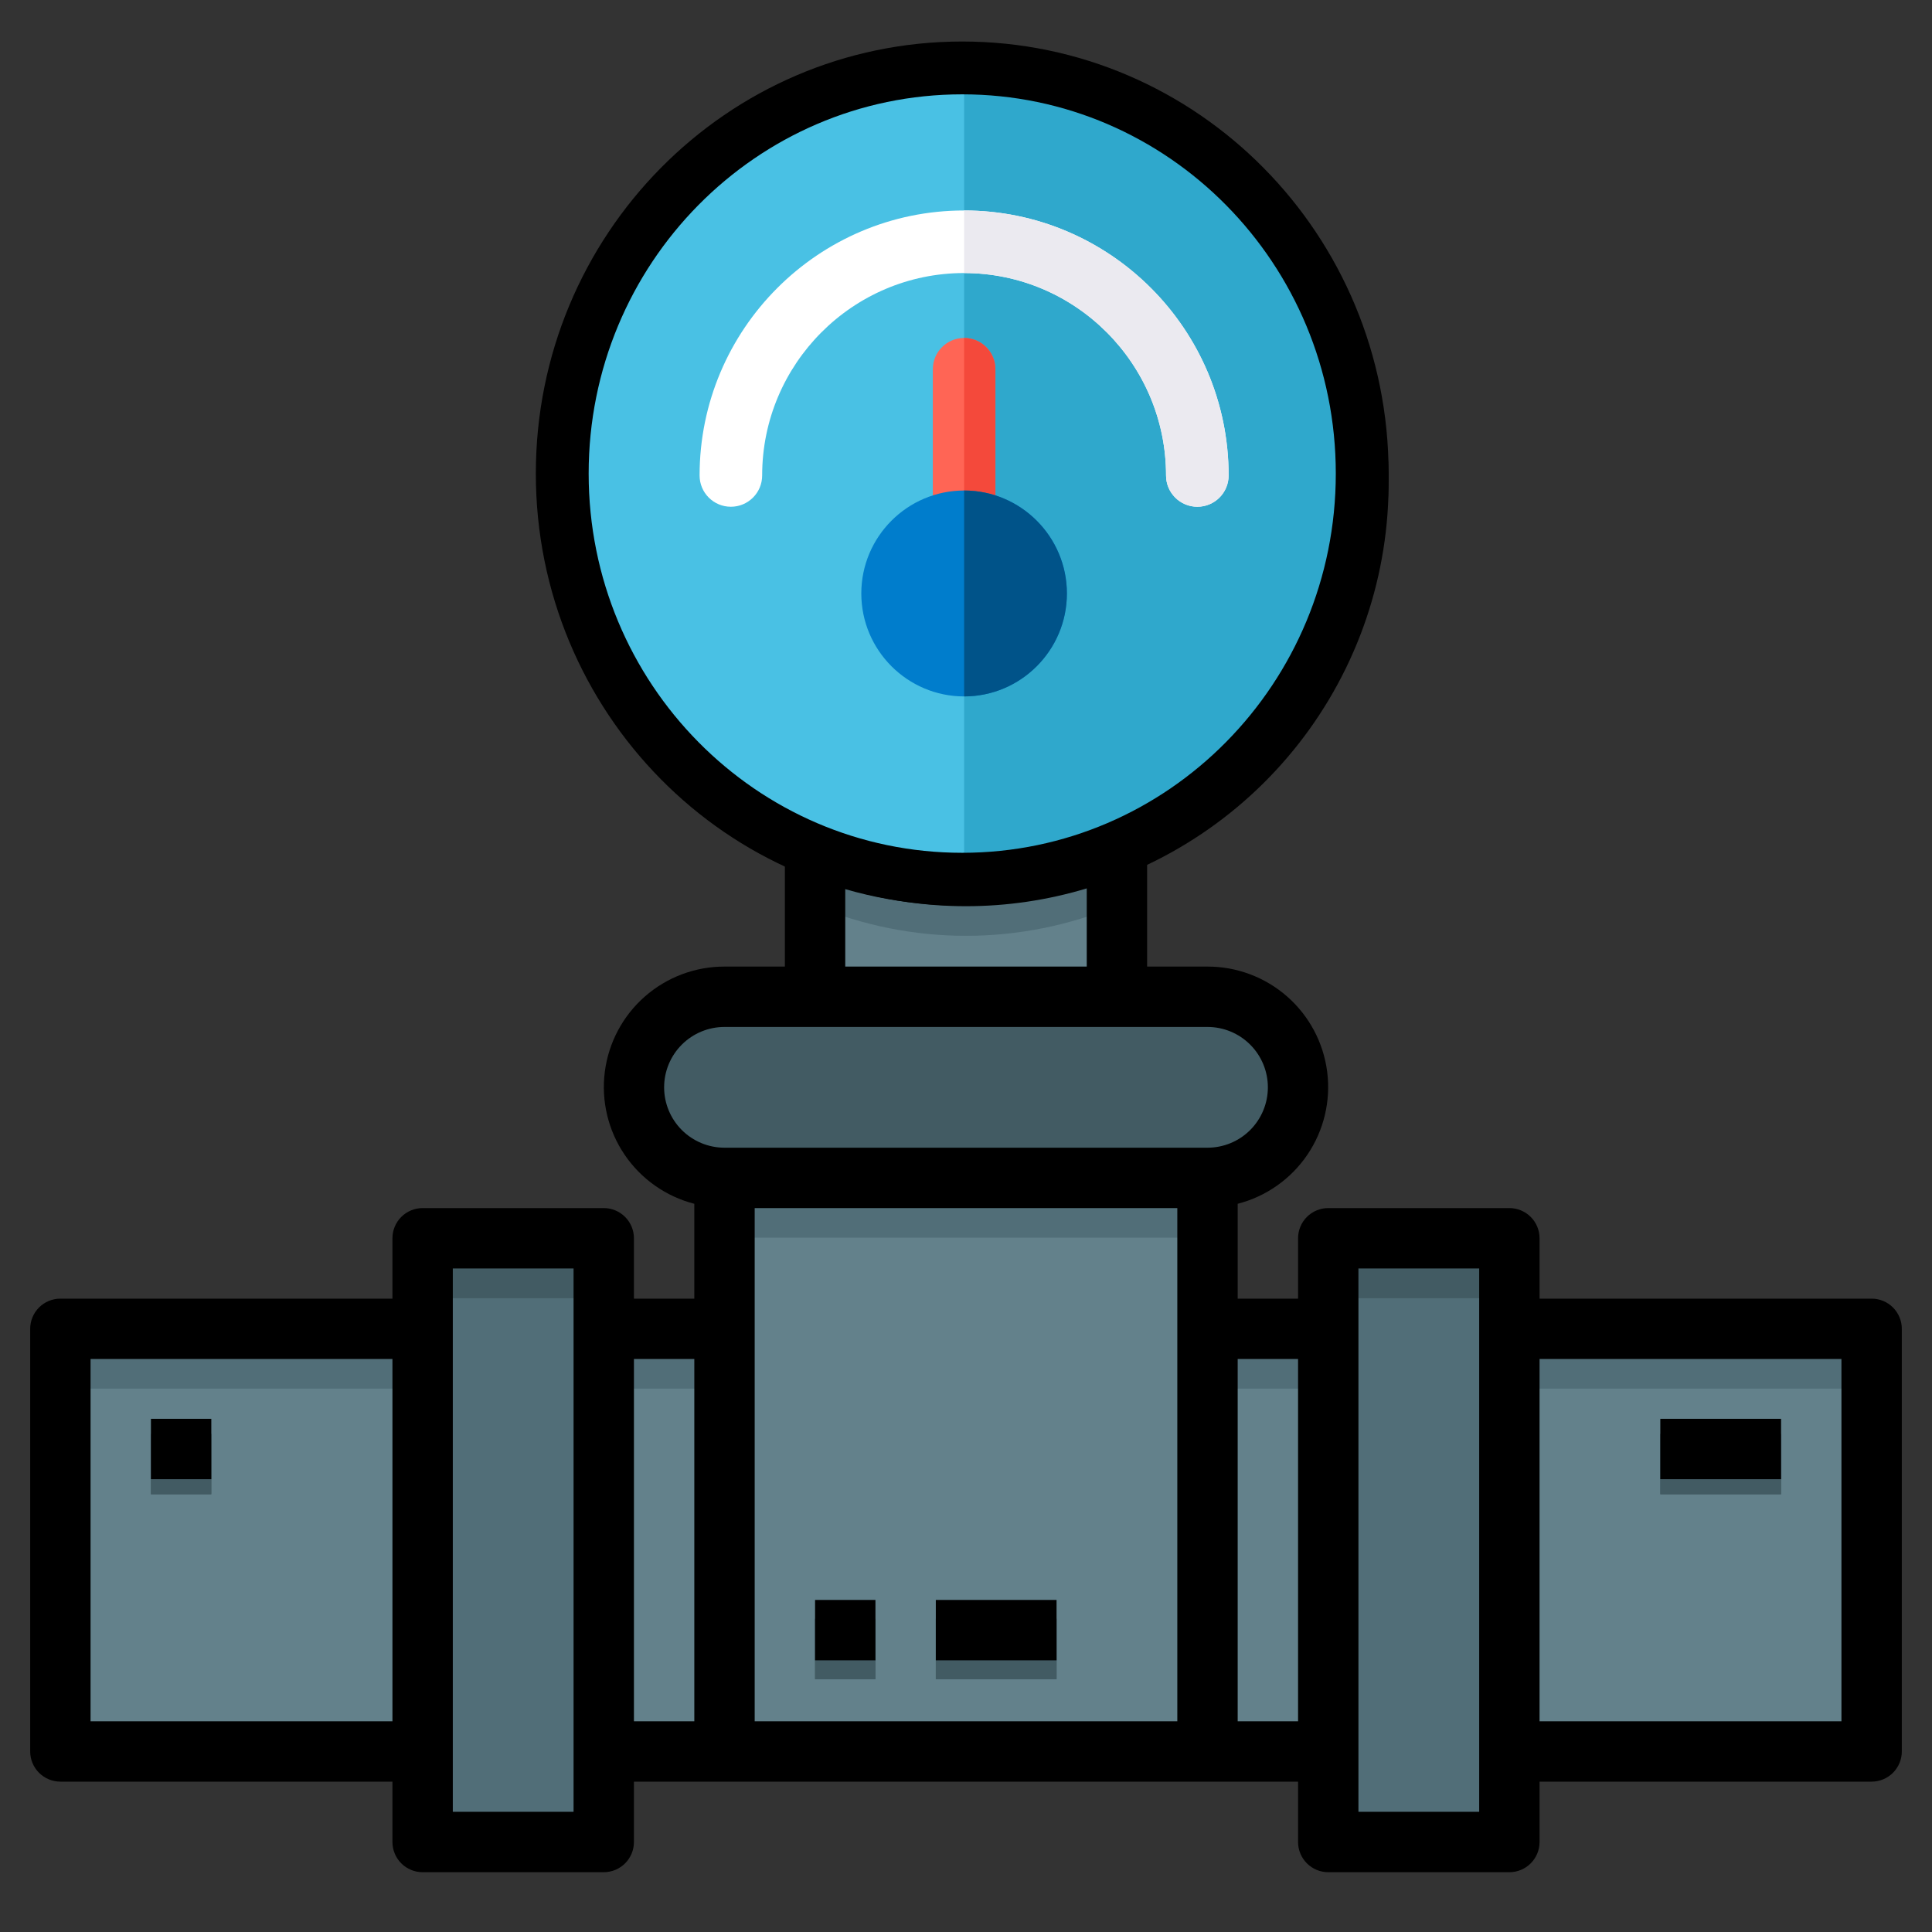 <svg width="512" height="512" viewBox="0 0 512 512" fill="none" xmlns="http://www.w3.org/2000/svg">
<rect x="0" y="0" width="512" height="512" fill="#333333" stroke="none"/>
<path d="M216 216H296V264H216V216Z" fill="#63818B"/>
<path d="M296 216V240C283.326 245.281 269.731 248 256 248C242.269 248 228.674 245.281 216 240V216H296Z" fill="#516E78"/>
<path d="M360 128C360 148.569 353.901 168.677 342.473 185.779C331.045 202.882 314.803 216.212 295.799 224.083C276.796 231.955 255.885 234.015 235.711 230.002C215.537 225.989 197.006 216.084 182.461 201.539C167.916 186.994 158.011 168.463 153.998 148.289C149.986 128.115 152.045 107.204 159.917 88.201C167.788 69.197 181.118 52.955 198.221 41.527C215.323 30.099 235.431 24 256 24C269.659 23.994 283.186 26.679 295.807 31.904C308.427 37.128 319.895 44.788 329.553 54.447C339.212 64.105 346.872 75.573 352.096 88.193C357.321 100.814 360.006 114.341 360 128V128Z" fill="#1A6FB0"/>
<path d="M400 352H496V464H400V352Z" fill="#63818B"/>
<path d="M400 352V464V488H352V464V352V328H400V352Z" fill="#516E78"/>
<path d="M320 352H352V464H320V352Z" fill="#63818B"/>
<path d="M336.96 271.04C340.312 274.396 342.595 278.671 343.519 283.324C344.443 287.976 343.968 292.799 342.153 297.182C340.338 301.564 337.266 305.311 333.323 307.949C329.38 310.586 324.744 311.996 320 312H192C185.635 312 179.53 309.471 175.029 304.971C170.529 300.47 168 294.365 168 288C168 281.635 170.529 275.53 175.029 271.029C179.53 266.529 185.635 264 192 264H320C323.151 264 326.271 264.621 329.182 265.83C332.092 267.038 334.735 268.808 336.96 271.04Z" fill="#425B63"/>
<path d="M320 352V464H192V352V312H320V352Z" fill="#63818B"/>
<path d="M250.32 133.68C248.833 132.163 248 130.124 248 128C248 126.418 248.469 124.871 249.348 123.555C250.227 122.24 251.477 121.214 252.939 120.609C254.4 120.003 256.009 119.845 257.561 120.154C259.113 120.462 260.538 121.224 261.657 122.343C262.776 123.462 263.538 124.887 263.846 126.439C264.155 127.991 263.997 129.6 263.391 131.061C262.786 132.523 261.76 133.773 260.445 134.652C259.129 135.531 257.582 136 256 136C253.876 136 251.837 135.167 250.32 133.68V133.68Z" fill="#1A6FB0"/>
<path d="M160 352H192V464H160V352Z" fill="#63818B"/>
<path d="M160 464V488H112V464V352V328H160V352V464Z" fill="#516E78"/>
<path d="M117 328H154V344H117V328Z" fill="#425B63"/>
<path d="M117 328H154V344H117V328Z" fill="#425B63"/>
<path d="M360 328H397V344H360V328Z" fill="#425B63"/>
<path d="M360 328H397V344H360V328Z" fill="#425B63"/>
<path d="M248 429H280V445H248V429Z" fill="#425B63"/>
<path d="M248 429H280V445H248V429Z" fill="#425B63"/>
<path d="M440 380H472V396H440V380Z" fill="#425B63"/>
<path d="M440 380H472V396H440V380Z" fill="#425B63"/>
<path d="M16 352H112V464H16V352Z" fill="#63818B"/>
<path d="M256 200C295.765 200 328 167.765 328 128C328 88.236 295.765 56 256 56C216.235 56 184 88.236 184 128C184 167.765 216.235 200 256 200Z" fill="#5AAAE7"/>
<path d="M192 312H320V328H192V312Z" fill="#516E78"/>
<path d="M16 352H195V368H16V352Z" fill="#516E78"/>
<path d="M313 352H492V368H313V352Z" fill="#516E78"/>
<path d="M40 380H56V396H40V380Z" fill="#425B63"/>
<path d="M40 380H56V396H40V380Z" fill="#425B63"/>
<path d="M216 429H232V445H216V429Z" fill="#425B63"/>
<path d="M216 429H232V445H216V429Z" fill="#425B63"/>
<path d="M496 344.153H408V328.153C408 326.031 407.157 323.996 405.657 322.496C404.157 320.996 402.122 320.153 400 320.153H352C349.878 320.153 347.843 320.996 346.343 322.496C344.843 323.996 344 326.031 344 328.153V344.153H328V319.017C335.533 317.078 342.099 312.457 346.467 306.02C350.834 299.583 352.702 291.774 351.72 284.057C350.738 276.341 346.974 269.248 341.134 264.111C335.293 258.973 327.779 256.143 320 256.153H304V229.193C326.976 218.295 345.559 199.902 356.693 177.04C367.827 154.178 370.85 128.207 365.265 103.399C359.679 78.591 345.818 56.422 325.96 40.538C306.102 24.654 281.429 16 256 16C230.571 16 205.898 24.654 186.04 40.538C166.182 56.422 152.321 78.591 146.735 103.399C141.15 128.207 144.173 154.178 155.307 177.04C166.441 199.902 185.024 218.295 208 229.193V256.153H192C184.221 256.143 176.707 258.973 170.866 264.111C165.026 269.248 161.262 276.341 160.28 284.057C159.298 291.774 161.166 299.583 165.533 306.02C169.901 312.457 176.467 317.078 184 319.017V344.153H168V328.153C168 326.031 167.157 323.996 165.657 322.496C164.157 320.996 162.122 320.153 160 320.153H112C109.878 320.153 107.843 320.996 106.343 322.496C104.843 323.996 104 326.031 104 328.153V344.153H16C13.878 344.153 11.843 344.996 10.343 346.496C8.843 347.996 8 350.031 8 352.153V464.153C8 466.275 8.843 468.309 10.343 469.81C11.843 471.31 13.878 472.153 16 472.153H104V488.153C104 490.275 104.843 492.309 106.343 493.81C107.843 495.31 109.878 496.153 112 496.153H160C162.122 496.153 164.157 495.31 165.657 493.81C167.157 492.309 168 490.275 168 488.153V472.153H344V488.153C344 490.275 344.843 492.309 346.343 493.81C347.843 495.31 349.878 496.153 352 496.153H400C402.122 496.153 404.157 495.31 405.657 493.81C407.157 492.309 408 490.275 408 488.153V472.153H496C498.122 472.153 500.157 471.31 501.657 469.81C503.157 468.309 504 466.275 504 464.153V352.153C504 350.031 503.157 347.996 501.657 346.496C500.157 344.996 498.122 344.153 496 344.153ZM160 128.153C160 109.166 165.63 90.605 176.179 74.818C186.728 59.031 201.721 46.727 219.262 39.46C236.804 32.194 256.106 30.293 274.729 33.998C293.351 37.702 310.456 46.845 323.882 60.271C337.308 73.697 346.451 90.802 350.155 109.424C353.86 128.046 351.958 147.349 344.692 164.891C337.426 182.432 325.122 197.425 309.335 207.974C293.548 218.523 274.987 224.153 256 224.153C230.548 224.125 206.146 214.002 188.148 196.005C170.151 178.007 160.028 153.605 160 128.153ZM224 235.433C244.869 241.726 267.131 241.726 288 235.433V256.153H224V235.433ZM176 288.153C176 283.909 177.686 279.84 180.686 276.839C183.687 273.839 187.757 272.153 192 272.153H320C324.243 272.153 328.313 273.839 331.314 276.839C334.314 279.84 336 283.909 336 288.153C336 292.396 334.314 296.466 331.314 299.467C328.313 302.467 324.243 304.153 320 304.153H192C187.757 304.153 183.687 302.467 180.686 299.467C177.686 296.466 176 292.396 176 288.153ZM24 456.153V360.153H104V456.153H24ZM152 480.153H120V336.153H152V480.153ZM168 360.153H184V456.153H168V360.153ZM200 352.153V320.153H256H312V456.153H200V352.153ZM328 456.153V360.153H344V456.153H328ZM392 480.153H360V336.153H392V480.153ZM488 456.153H408V360.153H488V456.153Z" fill="black"/>
<path d="M205.456 167.2C198.428 158.159 194.003 147.371 192.656 136H208V120H192.552C193.979 108.623 198.454 97.843 205.504 88.8L216.4 99.696L227.712 88.384L216.8 77.504C225.843 70.454 236.623 65.979 248 64.552V80H264V64.552C275.377 65.979 286.157 70.454 295.2 77.504L284.288 88.4L295.6 99.712L306.496 88.8C313.546 97.843 318.021 108.623 319.448 120H304V136H319.344C317.997 147.371 313.572 158.159 306.544 167.2L295.6 156.288L284.288 167.6L301.224 184.536C302.723 186.028 304.753 186.866 306.868 186.866C308.984 186.866 311.013 186.028 312.512 184.536C319.987 177.146 325.914 168.34 329.947 158.632C333.98 148.925 336.038 138.512 336 128C336 106.783 327.572 86.434 312.569 71.431C297.566 56.428 277.217 48 256 48C234.783 48 214.434 56.428 199.432 71.431C184.429 86.434 176 106.783 176 128C175.96 138.514 178.017 148.931 182.05 158.641C186.083 168.351 192.011 177.16 199.488 184.552C200.987 186.044 203.017 186.882 205.132 186.882C207.248 186.882 209.277 186.044 210.776 184.552L227.712 167.616L216.4 156.288L205.456 167.2Z" fill="black"/>
<path d="M256 144C259.165 144 262.258 143.062 264.889 141.304C267.52 139.545 269.571 137.047 270.782 134.123C271.993 131.199 272.31 127.982 271.693 124.879C271.075 121.775 269.551 118.924 267.314 116.686C265.076 114.449 262.225 112.925 259.121 112.307C256.018 111.69 252.801 112.007 249.877 113.218C246.953 114.429 244.455 116.48 242.696 119.111C240.938 121.742 240 124.836 240 128C240.019 129.383 240.221 130.758 240.6 132.088L226.344 146.344L237.656 157.656L251.912 143.4C253.242 143.779 254.617 143.981 256 144Z" fill="black"/>
<path d="M40 376H56V392H40V376Z" fill="black"/>
<path d="M216 424H232V440H216V424Z" fill="black"/>
<path d="M248 424H280V440H248V424Z" fill="black"/>
<path d="M440 376H472V392H440V376Z" fill="black"/>
<g clip-path="url(#clip0)">
<path d="M358.309 126.003C358.309 182.796 312.188 229.004 255.5 229.004C198.806 229.004 152.691 182.796 152.691 126.003C152.691 69.21 198.806 23 255.5 23C312.188 23 358.309 69.21 358.309 126.003V126.003Z" fill="#49C1E4"/>
<path d="M358.309 126.003C358.309 182.796 312.188 229.004 255.5 229.004V23C312.188 23 358.309 69.21 358.309 126.003V126.003Z" fill="#2FA8CC"/>
<path d="M325.598 126.003C325.598 130.585 321.884 134.294 317.307 134.294C312.73 134.294 309.016 130.585 309.016 126.003C309.016 96.425 285.004 72.36 255.5 72.36C225.989 72.36 201.98 96.425 201.98 126.003C201.98 130.585 198.264 134.294 193.689 134.294C189.111 134.294 185.398 130.585 185.398 126.003C185.398 87.277 216.841 55.778 255.5 55.778C294.152 55.778 325.598 87.277 325.598 126.003Z" fill="white"/>
<path d="M263.791 97.857V138.284C263.791 142.861 260.077 146.575 255.5 146.575C250.918 146.575 247.209 142.861 247.209 138.284V97.857C247.209 93.279 250.918 89.566 255.5 89.566C260.077 89.566 263.791 93.279 263.791 97.857Z" fill="#FF6555"/>
<path d="M263.791 97.857V138.284C263.791 142.861 260.077 146.575 255.5 146.575V89.566C260.077 89.566 263.791 93.279 263.791 97.857Z" fill="#F4493B"/>
<path d="M282.74 157.276C282.74 172.316 270.519 184.558 255.5 184.558C240.477 184.558 228.256 172.316 228.256 157.276C228.256 142.231 240.477 129.993 255.5 129.993C270.519 129.993 282.74 142.231 282.74 157.276Z" fill="#007DCC"/>
<path d="M255.5 184.558V129.993C270.519 129.993 282.739 142.231 282.739 157.276C282.739 172.316 270.519 184.558 255.5 184.558Z" fill="#005389"/>
<path d="M325.598 126.003C325.598 130.585 321.884 134.294 317.307 134.294C312.73 134.294 309.016 130.585 309.016 126.003C309.016 96.425 285.004 72.36 255.5 72.36V55.778C294.153 55.778 325.598 87.277 325.598 126.003Z" fill="#EBEAF0"/>
</g>
<path d="M361 125.5C361 184.958 313.455 233 255 233C196.545 233 149 184.958 149 125.5C149 66.042 196.545 18 255 18C313.455 18 361 66.042 361 125.5Z" stroke="black" stroke-width="14"/>
<defs>
<clipPath id="clip0">
<rect width="283" height="283" fill="white" transform="translate(114 23)"/>
</clipPath>
</defs>
</svg>
